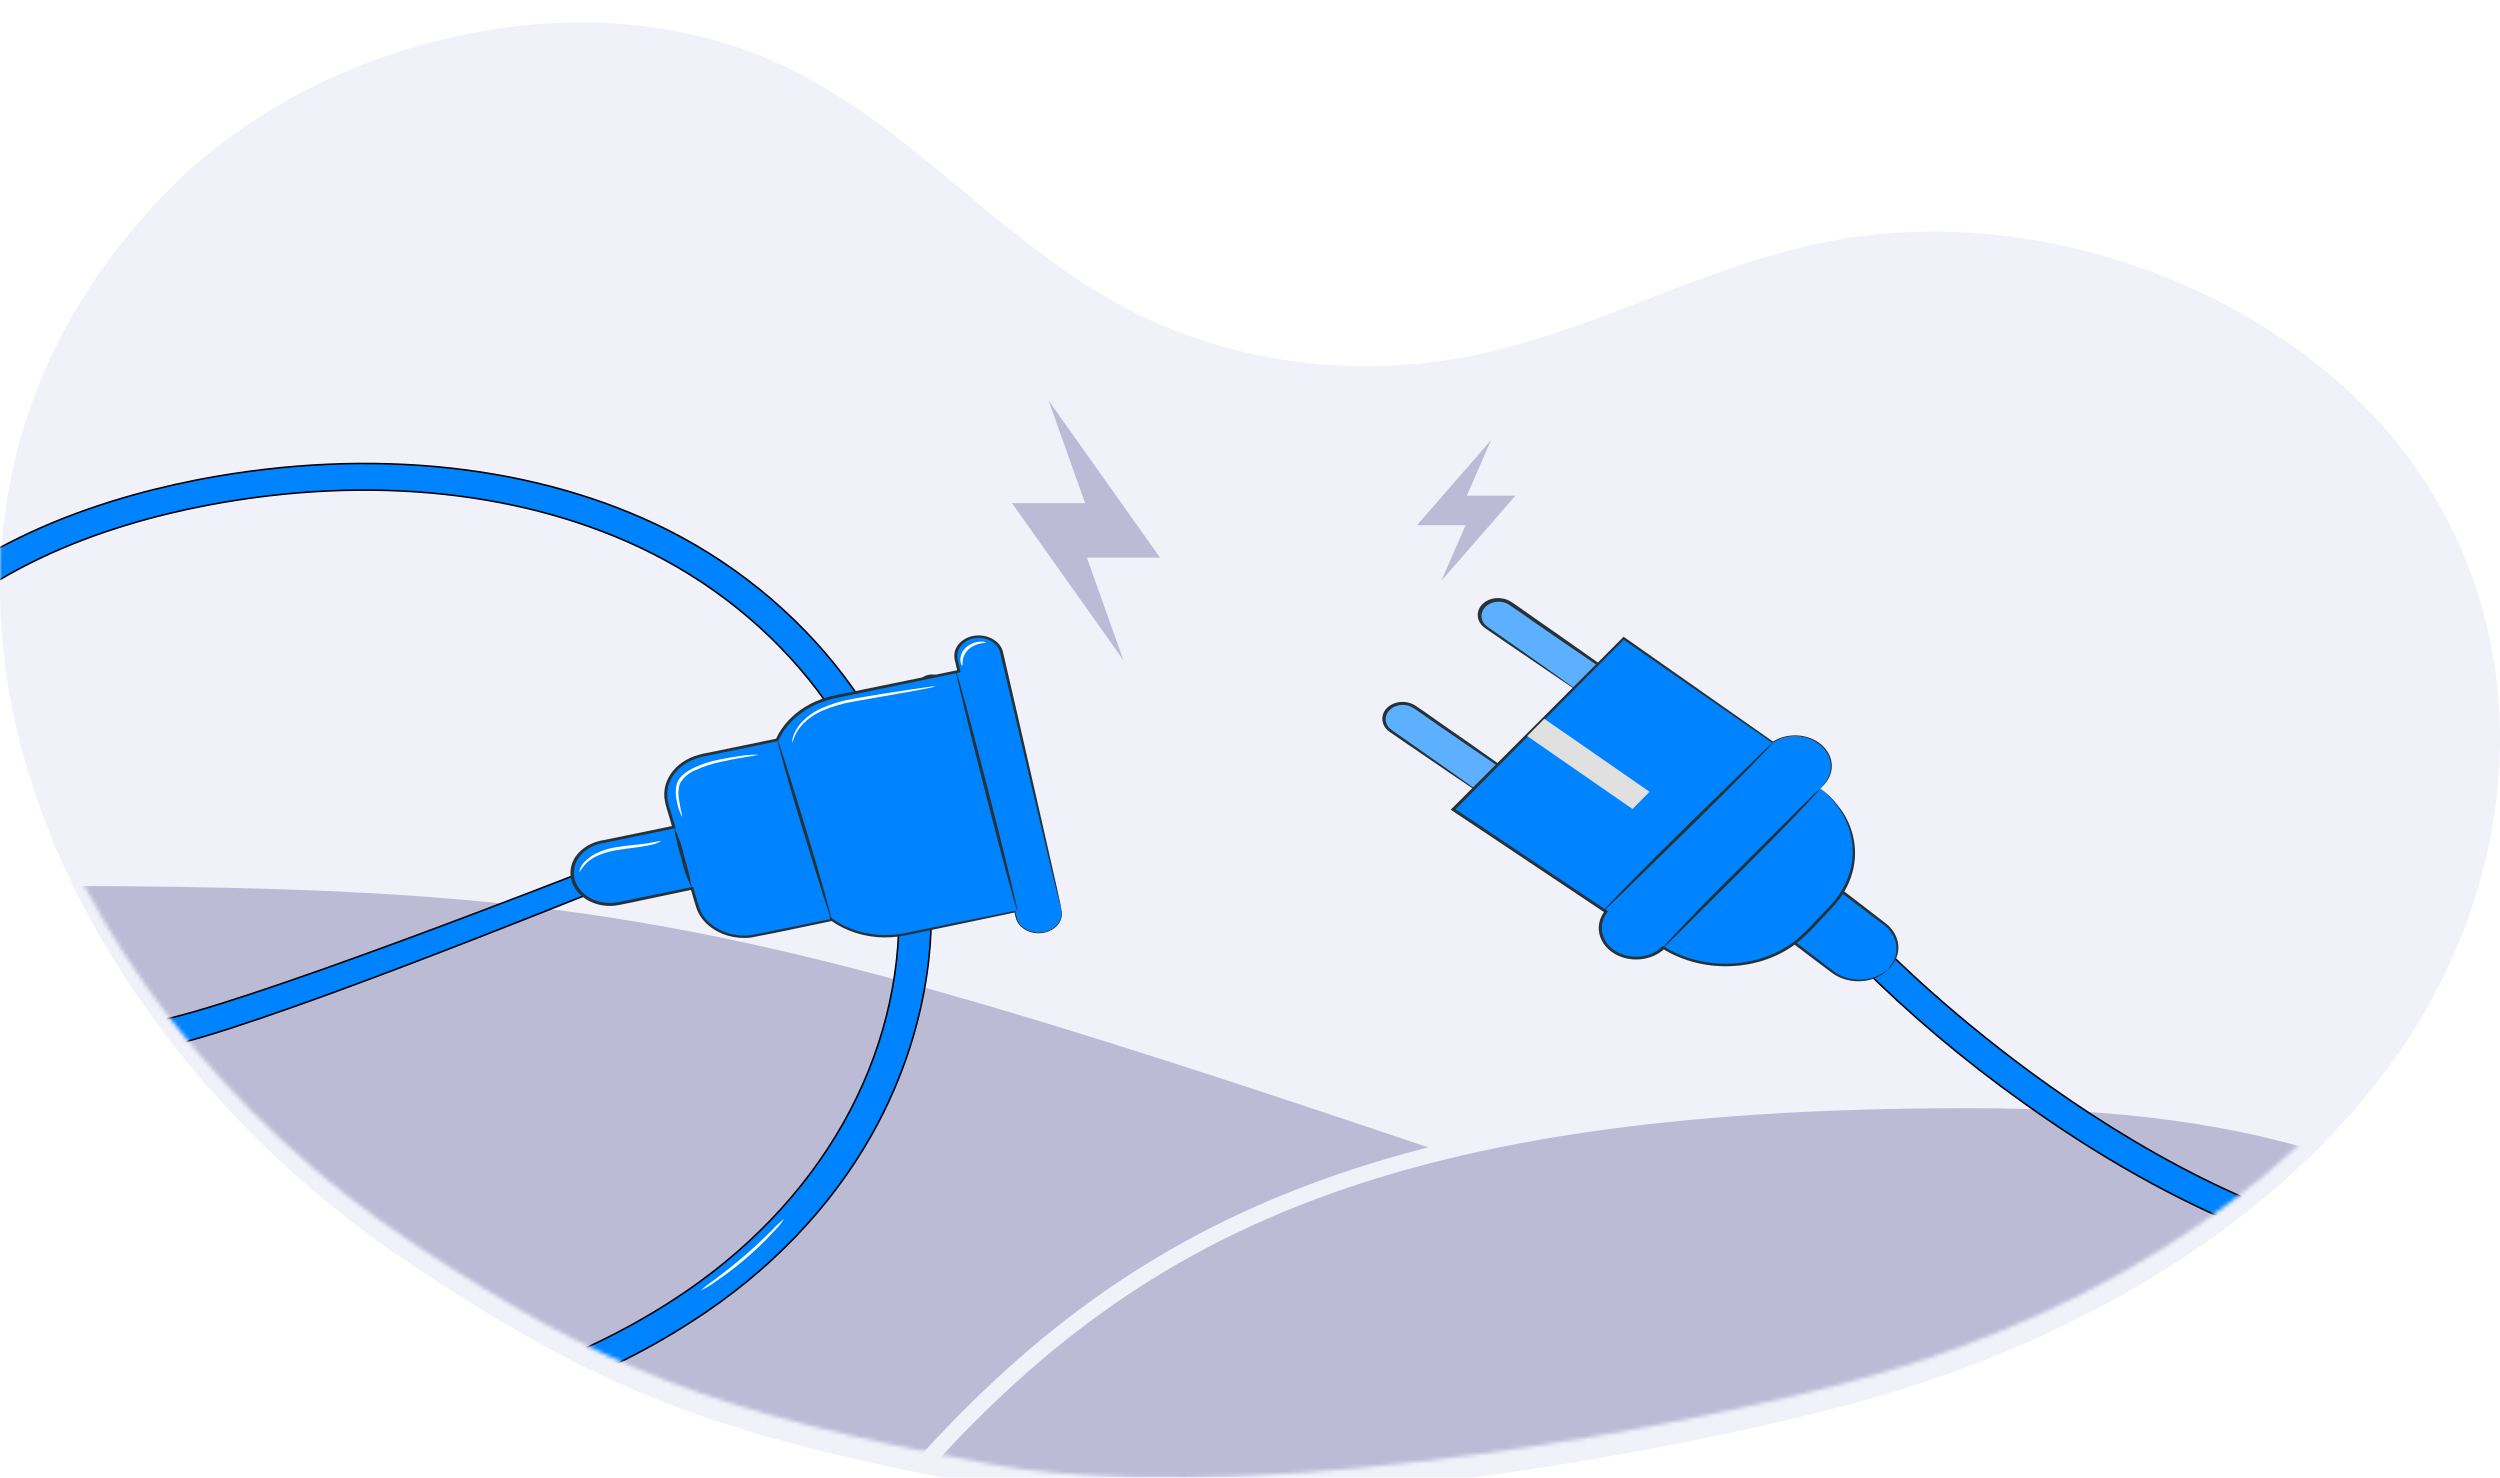 <svg width="626" height="370" viewBox="0 0 626 370" fill="none" xmlns="http://www.w3.org/2000/svg">
<g filter="url(#filter0_i_9033_109349)">
<path d="M606.857 114.332C578.124 70.442 513.901 43.197 455.907 55.215C424.313 61.794 396.664 78.633 364.793 84.169C337.745 88.774 309.623 84.958 285.692 73.437C250.71 56.457 228.38 24.567 192.379 9.172C142.764 -12.073 78.168 5.597 42.614 41.539C-41.586 126.656 9.719 249.21 103.285 311.21C150.751 342.664 178.026 353.557 246.646 366.376C304.936 377.313 404.082 361.39 461.143 346.566C518.205 331.743 570.671 301.224 600.682 257.922C630.693 214.62 635.606 158.217 606.857 114.332Z" fill="#F1F1FA"/>
</g>
<mask id="mask0_9033_109349" style="mask-type:alpha" maskUnits="userSpaceOnUse" x="0" y="0" width="626" height="370">
<path d="M606.857 114.332C578.124 70.442 513.901 43.197 455.907 55.215C424.313 61.794 396.664 78.633 364.793 84.169C337.745 88.774 309.623 84.958 285.692 73.437C250.71 56.457 228.38 24.567 192.379 9.172C142.764 -12.073 78.168 5.597 42.614 41.539C-41.586 126.656 9.719 249.21 103.285 311.21C150.751 342.664 178.026 353.557 246.646 366.376C304.936 377.313 404.082 361.39 461.143 346.566C518.205 331.743 570.671 301.224 600.682 257.922C630.693 214.62 635.606 158.217 606.857 114.332Z" fill="#F1F1FA"/>
</mask>
<g mask="url(#mask0_9033_109349)">
<path d="M447.089 317.789L453.91 320.123L54.271 413.061C-63.665 402.564 -289.089 369.281 -247.292 320.123C-195.045 258.677 -136.383 221.809 1.108 221.809C166.576 221.809 188.638 229.357 447.089 317.789Z" fill="#BBBBD6"/>
<path d="M492.776 275.496C564.604 275.496 622.466 288.837 683.321 353.038L488.786 428.078C360.426 416.683 177.929 428.912 223.42 375.55C280.284 308.847 343.134 275.496 492.776 275.496Z" fill="#BBBBD6" stroke="#F1F1FA" stroke-width="3.986"/>
<path d="M216.359 186.538C216.359 187.128 216.15 187.705 215.758 188.196C215.367 188.686 214.81 189.068 214.159 189.294C213.508 189.519 212.792 189.577 212.101 189.461C211.411 189.345 210.777 189.059 210.28 188.641C209.783 188.223 209.446 187.69 209.31 187.111C209.175 186.532 209.248 185.932 209.52 185.387C209.792 184.843 210.25 184.378 210.837 184.052C211.425 183.726 212.114 183.554 212.818 183.557C213.285 183.557 213.747 183.634 214.177 183.784C214.608 183.934 214.999 184.154 215.328 184.431C215.657 184.708 215.917 185.037 216.094 185.398C216.271 185.76 216.361 186.147 216.359 186.538Z" fill="#263238"/>
<path d="M233.368 174.838C235.333 174.838 236.925 173.503 236.925 171.856C236.925 170.21 235.333 168.875 233.368 168.875C231.403 168.875 229.811 170.21 229.811 171.856C229.811 173.503 231.403 174.838 233.368 174.838Z" fill="#263238"/>
<path d="M185.351 223.286C185.354 223.876 185.149 224.454 184.76 224.946C184.371 225.438 183.817 225.822 183.167 226.05C182.517 226.278 181.801 226.339 181.11 226.225C180.419 226.112 179.783 225.829 179.284 225.413C178.785 224.996 178.445 224.465 178.306 223.887C178.167 223.308 178.237 222.708 178.506 222.162C178.774 221.616 179.23 221.15 179.816 220.822C180.401 220.494 181.089 220.318 181.794 220.318C182.26 220.317 182.722 220.392 183.154 220.54C183.585 220.688 183.978 220.907 184.308 221.182C184.639 221.458 184.901 221.786 185.08 222.147C185.259 222.508 185.351 222.895 185.351 223.286Z" fill="#263238"/>
<path d="M7.827 291.689C4.725 291.733 1.679 292.413 -1.046 293.672L-1.049 293.673C-7.529 296.782 -10.94 303.354 -10.991 312.614V312.615C-10.991 325.856 -6.092 336.104 4.264 343.717L4.348 343.777L4.445 343.745C12.642 341.013 20.349 337.344 27.351 332.845L27.352 332.846C30.523 330.831 33.114 328.24 34.927 325.264C36.74 322.287 37.727 319.003 37.813 315.657V315.652C37.813 307.403 32.252 299.773 22.883 295.2H22.884C18.521 292.988 13.543 291.779 8.449 291.689H7.827ZM225.042 225.32C222.963 190.413 198.65 156.335 163.09 138.479C132.257 122.985 92.758 118.746 51.89 126.522C26.503 131.357 -8.089 142.827 -28.485 170.057C-50.46 199.405 -44.525 235.844 -26.355 252.802C-19.85 258.88 -10.382 260.806 -0.089 260.792C10.207 260.778 21.374 258.821 31.309 257.091L31.308 257.09L37.85 255.961L37.849 255.96C43.207 255.067 52.644 252.266 63.776 248.571C74.914 244.875 87.764 240.28 99.956 235.793C112.148 231.306 123.683 226.927 132.19 223.664C136.444 222.032 139.942 220.679 142.386 219.731C143.608 219.258 144.567 218.885 145.226 218.629C145.554 218.501 145.808 218.403 145.982 218.336C146.012 218.325 146.039 218.313 146.063 218.304L147.779 223.713C147.573 223.79 147.222 223.925 146.746 224.112C146.039 224.39 145.041 224.787 143.788 225.285C141.281 226.282 137.751 227.688 133.486 229.375C124.957 232.749 113.487 237.248 101.376 241.848C89.264 246.448 76.512 251.149 65.416 254.929C54.316 258.71 44.888 261.563 39.419 262.475C38.373 262.644 37.31 262.825 36.232 263.013L32.958 263.592C21.996 265.521 9.682 267.682 -1.905 267.482C-13.492 267.283 -24.321 264.724 -32.337 257.242C-43.959 246.377 -50.431 230.693 -50.549 213.067C-50.678 196.687 -45.395 180.592 -35.28 166.566C-13.75 137.881 22.059 125.576 48.842 120.269L50.11 120.021C93.018 111.861 134.616 116.382 167.227 132.719V132.718C204.939 151.764 230.683 187.973 232.971 224.935L232.972 224.942C233.155 226.818 235.411 253.782 218.193 284.303C207.86 302.584 192.476 318.543 173.312 330.855L173.311 330.856C149.424 346.358 118.87 357.326 82.398 363.618L80.657 363.914C73.928 365.034 67.084 365.597 60.223 365.593C52.904 365.592 45.608 364.929 38.459 363.618C23.603 360.88 11.979 356.859 3.122 351.367L3.047 351.32L2.961 351.346C-7.771 354.484 -19.009 356.239 -30.366 356.553L-31.466 356.579C-69.644 357.44 -104.208 347.445 -146.598 318.706C-148.613 315.095 -150.557 311.285 -152.433 307.278C-111.728 334.749 -67.72 350.704 -31.677 349.943C-22.424 349.739 -13.243 348.517 -4.37 346.307L-3.998 346.214L-4.287 345.962C-14.104 337.384 -19.054 326.18 -18.987 312.56V312.559C-18.987 305.1 -17.075 299.694 -14.382 295.776C-11.856 292.103 -8.636 289.727 -5.637 288.196L-5.04 287.901C3.913 283.596 16.189 284.178 26.971 289.441C38.858 295.252 45.892 305.052 45.843 315.648C45.761 319.998 44.504 324.277 42.162 328.164C39.966 331.808 36.869 335.019 33.08 337.584L32.312 338.089C26.119 342.071 19.406 345.454 12.303 348.172L11.858 348.342L12.29 348.54C32.681 357.915 56.332 361.038 79.171 357.372H79.172C115.119 351.393 145.158 340.704 168.437 325.597L168.436 325.596C186.659 313.86 201.297 298.663 211.14 281.251C220.829 264.111 225.599 245.311 225.071 226.354L225.042 225.452V225.32Z" fill="#0083FF" stroke="black" stroke-width="0.4"/>
<path d="M9.724 355.186C8.589 354.92 7.521 354.484 6.571 353.9C4.173 352.631 1.89 351.214 -0.257 349.661C-2.44 348.151 -4.476 346.498 -6.344 344.716C-7.185 344.016 -7.855 343.186 -8.316 342.271C-8.215 342.271 -7.423 343.119 -5.905 344.391C-4.388 345.663 -2.23 347.358 0.265 349.124C2.761 350.89 5.138 352.416 6.891 353.448C7.883 353.97 8.83 354.551 9.724 355.186Z" fill="#263238"/>
<path d="M18.563 351.061C17.248 351 15.96 350.726 14.769 350.256C11.847 349.247 9.119 347.881 6.676 346.2C4.223 344.539 2.01 342.642 0.084 340.549C-0.777 339.705 -1.472 338.751 -1.973 337.723C-1.871 337.723 -1.028 338.683 0.539 340.195C2.588 342.162 4.845 343.968 7.283 345.593C9.677 347.235 12.298 348.63 15.089 349.747C17.146 350.651 18.596 350.948 18.563 351.061Z" fill="#263238"/>
<path d="M196.362 305.143C195.678 306.242 194.853 307.274 193.9 308.222C189.57 312.966 184.577 317.259 179.03 321.008C177.928 321.832 176.718 322.548 175.422 323.142C176.412 322.259 177.477 321.437 178.608 320.683C180.632 319.172 183.38 317.038 186.28 314.566C189.179 312.094 191.641 309.706 193.394 307.968C194.3 306.967 195.292 306.023 196.362 305.143Z" fill="white"/>
<path d="M265.74 227.83L250.751 163.265C250.416 162.039 249.526 160.97 248.267 160.284C247.009 159.598 245.482 159.349 244.009 159.589C242.536 159.83 241.232 160.54 240.373 161.572C239.513 162.603 239.166 163.874 239.404 165.115L240.096 168.054L209.09 174.44C205.803 175.115 202.763 176.456 200.238 178.346C197.713 180.235 195.78 182.615 194.608 185.276L175.91 189.133C172.799 189.775 170.119 191.425 168.459 193.722C166.799 196.019 166.296 198.774 167.059 201.382L168.745 207.033L150.452 210.819C149.24 211.07 148.098 211.518 147.093 212.138C146.087 212.758 145.237 213.538 144.591 214.434C143.946 215.329 143.517 216.322 143.329 217.357C143.141 218.391 143.198 219.446 143.497 220.462C143.796 221.478 144.331 222.434 145.071 223.277C145.811 224.119 146.742 224.831 147.81 225.373C148.879 225.914 150.064 226.273 151.298 226.431C152.533 226.588 153.792 226.54 155.004 226.29L173.314 222.517L174.612 226.939C175.378 229.547 177.348 231.793 180.089 233.183C182.83 234.574 186.117 234.996 189.229 234.357L208.264 230.429V230.302C210.758 232.089 213.724 233.354 216.917 233.99C220.11 234.626 223.437 234.616 226.625 233.961L254.14 228.31L254.46 229.723C254.795 230.949 255.686 232.017 256.944 232.703C258.202 233.389 259.729 233.638 261.202 233.398C262.676 233.158 263.98 232.447 264.839 231.416C265.698 230.384 266.045 229.114 265.807 227.872L265.74 227.83Z" fill="#0083FF"/>
<path d="M265.742 227.831C265.859 228.185 265.91 228.552 265.893 228.919C265.871 230.013 265.408 231.068 264.578 231.914C263.896 232.597 263.007 233.115 262.005 233.413C261.003 233.711 259.924 233.779 258.88 233.609C257.858 233.427 256.913 233.021 256.14 232.433C255.366 231.845 254.794 231.095 254.479 230.261C254.26 229.639 254.159 229.003 253.99 228.353L254.209 228.467L233.978 232.705L227.925 233.976C225.782 234.492 223.562 234.749 221.333 234.739C216.452 234.661 211.755 233.163 208.047 230.501L208.553 230.233V230.346L208.637 230.614H208.317C201.893 231.928 195.166 233.44 187.933 234.782C186.004 234.989 184.044 234.816 182.209 234.276C180.374 233.737 178.714 232.845 177.362 231.674C175.96 230.465 174.935 228.985 174.378 227.365C173.855 225.754 173.417 224.143 172.928 222.519L173.383 222.759L157.94 226.022C156.608 226.263 155.343 226.602 153.91 226.785C152.084 226.972 150.232 226.727 148.563 226.079C146.893 225.431 145.473 224.405 144.462 223.117C143.451 221.83 142.889 220.331 142.84 218.79C142.79 217.249 143.255 215.727 144.182 214.395C144.963 213.316 146.014 212.393 147.263 211.688C148.512 210.983 149.929 210.513 151.415 210.312L168.646 206.766L168.342 207.176C168.005 206.003 167.651 204.788 167.28 203.559C166.843 202.297 166.533 201.007 166.353 199.702C166.122 197.009 167.143 194.347 169.202 192.271C170.209 191.251 171.439 190.402 172.827 189.77C174.21 189.175 175.685 188.747 177.211 188.498L194.509 184.938L194.239 185.15C195.889 181.453 198.954 178.318 202.956 176.235C204.907 175.239 207.036 174.509 209.261 174.074L215.668 172.746L240.013 167.758L239.744 168.112C239.558 167.349 239.39 166.572 239.204 165.809C238.964 165.03 238.901 164.22 239.019 163.421C239.17 162.631 239.54 161.882 240.099 161.233C240.657 160.584 241.39 160.054 242.237 159.684C243.084 159.315 244.022 159.117 244.977 159.106C245.932 159.095 246.876 159.271 247.735 159.621C248.576 159.943 249.317 160.422 249.902 161.023C250.487 161.623 250.899 162.327 251.107 163.082L254.8 179.061C257.093 189.092 259.099 197.851 260.751 205.099C262.403 212.346 263.668 217.998 264.561 221.911C264.983 223.833 265.303 225.316 265.522 226.347C265.624 226.842 265.708 227.209 265.758 227.492C265.774 227.623 265.774 227.756 265.758 227.887C265.702 227.764 265.662 227.636 265.64 227.506C265.64 227.223 265.472 226.856 265.354 226.376L264.258 221.939C263.331 218.04 261.982 212.361 260.262 205.169C258.542 197.978 256.502 189.177 254.142 179.16C252.962 174.149 251.709 168.832 250.382 163.209C250.197 162.544 249.833 161.922 249.319 161.391C248.805 160.86 248.154 160.433 247.415 160.144C246.653 159.84 245.817 159.69 244.974 159.706C244.131 159.722 243.304 159.904 242.56 160.237C241.815 160.569 241.174 161.043 240.688 161.621C240.202 162.198 239.884 162.863 239.761 163.562C239.641 164.295 239.699 165.039 239.929 165.752C240.115 166.515 240.3 167.278 240.469 168.055V168.338L240.131 168.408L215.803 173.452C211.605 174.427 207.086 174.865 203.326 176.857C199.46 178.86 196.496 181.881 194.897 185.447L194.812 185.616H194.61L177.312 189.191C175.857 189.422 174.449 189.826 173.13 190.392C171.843 190.986 170.699 191.776 169.758 192.723C167.831 194.658 166.875 197.145 167.095 199.66C167.268 200.927 167.573 202.18 168.005 203.403C168.359 204.647 168.73 205.862 169.067 207.034L169.168 207.359L168.764 207.444L151.634 210.99C150.248 211.159 148.924 211.584 147.758 212.234C146.592 212.884 145.612 213.742 144.89 214.748C144.058 215.968 143.645 217.357 143.699 218.761C143.753 220.165 144.272 221.529 145.196 222.701C146.121 223.873 147.416 224.806 148.937 225.398C150.457 225.989 152.144 226.215 153.809 226.051C155.09 225.909 156.439 225.556 157.754 225.302L173.181 222.137L173.552 222.067L173.636 222.363C174.125 223.988 174.564 225.627 175.069 227.195C175.591 228.718 176.552 230.111 177.868 231.25C179.139 232.355 180.699 233.197 182.426 233.71C184.152 234.222 185.998 234.391 187.815 234.202C194.913 232.874 201.758 231.377 208.148 230.091L207.929 230.416V230.303L207.693 229.498L208.435 230.035C212.034 232.619 216.594 234.073 221.333 234.146C223.511 234.162 225.68 233.914 227.773 233.411L233.826 232.182L254.058 228.071H254.243V228.226C254.412 228.876 254.513 229.54 254.715 230.119C254.918 230.69 255.25 231.223 255.693 231.688C256.516 232.527 257.649 233.113 258.913 233.355C259.722 233.494 260.557 233.485 261.361 233.329C262.165 233.172 262.919 232.871 263.571 232.447C264.223 232.023 264.758 231.485 265.139 230.871C265.519 230.257 265.736 229.581 265.775 228.89C265.785 228.537 265.774 228.183 265.742 227.831Z" fill="#263238"/>
<path d="M254.744 228.174C254.525 228.174 250.917 214.808 246.685 198.25C242.453 181.692 239.182 168.214 239.418 168.172C239.654 168.13 243.245 181.523 247.494 198.095C251.743 214.667 254.98 228.131 254.744 228.174Z" fill="#263238"/>
<path d="M208.204 230.26C207.985 230.26 204.832 220.243 201.022 207.796C197.212 195.349 194.43 185.191 194.649 185.191C194.868 185.191 198.021 195.208 201.831 207.683C205.641 220.158 208.423 230.26 208.204 230.26Z" fill="#263238"/>
<path d="M173.277 222.523C172.041 220.074 171.141 217.515 170.597 214.894C169.79 212.329 169.17 209.724 168.742 207.096C169.97 209.551 170.864 212.115 171.406 214.739C172.214 217.3 172.839 219.9 173.277 222.523Z" fill="#263238"/>
<path d="M189.912 188.994C189.912 189.092 188.108 189.318 185.208 189.827C183.758 190.081 182.038 190.406 180.15 190.844C178.119 191.281 176.16 191.927 174.317 192.766C172.445 193.478 170.968 194.761 170.186 196.354C169.807 197.746 169.773 199.189 170.085 200.593C170.456 203.037 170.945 204.534 170.827 204.563C170.141 203.329 169.692 202.014 169.495 200.663C169.111 199.192 169.111 197.67 169.495 196.199C169.795 195.309 170.378 194.503 171.181 193.868C172.005 193.205 172.929 192.635 173.929 192.172C175.826 191.296 177.856 190.64 179.965 190.223C181.887 189.813 183.64 189.544 185.023 189.347C186.627 189.048 188.271 188.929 189.912 188.994Z" fill="white"/>
<path d="M234.242 171.856C233.736 172.06 233.196 172.199 232.64 172.265C231.612 172.477 230.094 172.774 228.223 173.113L213.622 175.685C210.977 176.146 208.415 176.897 206.002 177.917C204.047 178.769 202.324 179.953 200.944 181.393C199.71 182.754 198.852 184.327 198.432 185.999C198.344 185.527 198.385 185.044 198.55 184.586C198.921 183.324 199.592 182.137 200.522 181.096C201.893 179.555 203.648 178.282 205.665 177.366C208.118 176.271 210.747 175.476 213.471 175.006C219.203 173.975 224.379 173.212 228.156 172.633C230.027 172.35 231.528 172.138 232.623 171.997C233.155 171.9 233.698 171.853 234.242 171.856Z" fill="white"/>
<path d="M165.537 210.614C164.559 211.17 163.449 211.542 162.283 211.702C160.176 212.182 157.225 212.38 154.039 212.945C152.567 213.196 151.143 213.614 149.807 214.189C148.728 214.659 147.753 215.28 146.924 216.026C146.208 216.767 145.591 217.573 145.086 218.428C145.16 217.417 145.648 216.459 146.468 215.715C147.287 214.864 148.295 214.154 149.436 213.624C150.812 212.963 152.302 212.486 153.853 212.211C157.107 211.631 160.074 211.518 162.148 211.165C164.222 210.812 165.486 210.487 165.537 210.614Z" fill="white"/>
<path d="M246.877 160.865C246.877 160.978 246.253 160.964 245.36 161.162C244.221 161.421 243.196 161.951 242.409 162.688C241.651 163.454 241.187 164.395 241.077 165.386C240.976 166.149 241.077 166.658 240.959 166.672C240.841 166.686 240.538 166.234 240.487 165.372C240.43 164.229 240.887 163.11 241.769 162.236C242.665 161.376 243.907 160.823 245.259 160.681C246.287 160.582 246.894 160.78 246.877 160.865Z" fill="white"/>
<path d="M471.691 237.178C473.231 238.755 489.277 255.009 513.625 272.223C538.984 290.152 573.369 309.137 609.758 313.649C629.001 316.04 642.431 314.422 652.733 310.956C663.034 307.491 670.193 302.182 676.886 297.224C682.892 292.77 688.7 288.465 695.95 286.189C703.192 283.917 711.892 283.666 723.679 287.364C734.064 290.633 738.902 296.038 741.018 302.273C743.141 308.531 742.533 315.65 741.95 322.377C741.277 330.225 740.64 337.607 743.404 343.826C746.179 350.068 752.354 355.096 765.182 358.318C772.441 360.14 780.259 359.091 788.245 356.15C796.231 353.21 804.397 348.374 812.359 342.604C828.284 331.064 843.427 315.766 854.729 304.353C862.766 296.258 868.335 290.403 872.781 287.33L878.805 291.357C877.37 292.791 874.81 295.186 871.702 298.124C868.469 301.181 864.648 304.824 860.903 308.577V308.578C849.386 320.228 835.2 334.557 819.96 345.975C804.715 357.396 788.447 365.878 772.767 365.878C769.624 365.886 766.497 365.532 763.472 364.828L762.868 364.684C746.891 360.674 739.367 353.852 735.979 346.132C732.582 338.393 733.32 329.711 733.97 321.917C734.593 314.672 734.924 308.718 733.291 304.014C731.648 299.282 728.031 295.84 720.848 293.58C711.371 290.605 704.66 290.555 698.832 292.361C693.015 294.164 688.098 297.811 682.212 302.172C675.198 307.371 667.355 313.189 655.986 317.056C644.619 320.922 629.711 322.843 608.576 320.218C586.691 317.495 551.317 307.801 507.997 277.05L506.552 276.025C491.725 265.459 477.989 253.861 465.489 241.357L471.691 237.178Z" fill="#0083FF" stroke="black" stroke-width="0.4"/>
<path d="M653.914 310.458C653.914 310.458 653.576 310.727 652.902 311.08C651.957 311.605 650.971 312.077 649.952 312.493C646.581 313.875 643.019 314.9 639.347 315.545C635.677 316.178 631.927 316.42 628.186 316.266C627.056 316.216 625.931 316.117 624.814 315.969C624.397 315.939 623.988 315.858 623.6 315.729C623.6 315.616 625.387 315.729 628.219 315.729C635.617 315.76 642.941 314.489 649.716 311.998C652.295 311.009 653.846 310.289 653.914 310.458Z" fill="white"/>
<path d="M472.608 242.882C470.88 244.476 468.467 245.429 465.899 245.532C463.332 245.636 460.821 244.88 458.918 243.433L444.115 232.13L457.165 220.107L471.951 231.41C473.853 232.858 474.99 234.881 475.114 237.032C475.237 239.183 474.336 241.287 472.608 242.882Z" fill="#0083FF"/>
<path d="M472.602 242.883C473.099 242.274 473.555 241.642 473.968 240.99C475.009 239.146 475.172 237.039 474.423 235.099C473.916 233.756 472.991 232.552 471.742 231.609L467.275 228.261C464.122 225.859 460.615 223.217 456.889 220.406H457.462L450.937 226.424L444.413 232.428V231.948L454.731 239.817L459.148 243.222C460.383 244.171 461.895 244.829 463.532 245.13C465.912 245.566 468.401 245.228 470.495 244.183C471.233 243.775 471.943 243.332 472.619 242.855C472.079 243.461 471.41 243.978 470.647 244.381C468.52 245.555 465.926 245.976 463.431 245.553C461.683 245.267 460.058 244.594 458.727 243.604C457.327 242.558 455.844 241.428 454.259 240.255L443.856 232.386L443.553 232.16L443.839 231.906L450.347 225.887L456.872 219.897L457.142 219.643L457.445 219.869L467.764 227.794L472.181 231.199C473.49 232.214 474.446 233.508 474.946 234.943C475.679 236.981 475.424 239.179 474.238 241.061C473.839 241.751 473.284 242.37 472.602 242.883Z" fill="#263238"/>
<path d="M397.814 175.014L372.288 157.325C371.812 156.995 371.418 156.59 371.128 156.132C370.839 155.674 370.661 155.173 370.603 154.658C370.545 154.142 370.609 153.622 370.791 153.127C370.973 152.632 371.27 152.172 371.664 151.773C372.058 151.374 372.542 151.044 373.088 150.802C373.634 150.559 374.232 150.41 374.848 150.361C375.463 150.313 376.084 150.366 376.674 150.519C377.265 150.671 377.814 150.92 378.29 151.25L403.799 168.939L397.814 175.014Z" fill="#0083FF"/>
<path d="M373.798 200.852L348.306 183.163C347.828 182.834 347.433 182.429 347.142 181.972C346.851 181.515 346.671 181.014 346.612 180.498C346.552 179.983 346.615 179.462 346.795 178.967C346.976 178.471 347.272 178.011 347.665 177.611C348.058 177.21 348.541 176.879 349.087 176.635C349.634 176.392 350.232 176.242 350.848 176.193C351.464 176.144 352.085 176.199 352.676 176.352C353.267 176.506 353.816 176.756 354.291 177.088L379.817 194.762L373.798 200.852Z" fill="#0083FF"/>
<g opacity="0.6">
<path opacity="0.6" d="M397.812 175.016L372.286 157.327C371.81 156.997 371.416 156.592 371.127 156.134C370.837 155.676 370.659 155.175 370.601 154.66C370.543 154.144 370.607 153.624 370.789 153.129C370.971 152.634 371.268 152.174 371.662 151.775C372.056 151.376 372.54 151.046 373.086 150.804C373.632 150.561 374.23 150.412 374.846 150.363C375.461 150.315 376.082 150.368 376.672 150.521C377.263 150.673 377.812 150.922 378.288 151.252L403.797 168.941L397.812 175.016Z" fill="white"/>
</g>
<g opacity="0.6">
<path opacity="0.6" d="M373.8 200.853L348.308 183.165C347.83 182.836 347.435 182.431 347.144 181.974C346.853 181.517 346.673 181.016 346.614 180.5C346.554 179.985 346.616 179.464 346.797 178.969C346.978 178.473 347.273 178.013 347.667 177.613C348.059 177.212 348.543 176.881 349.089 176.637C349.636 176.394 350.234 176.244 350.85 176.195C351.466 176.146 352.087 176.201 352.678 176.354C353.269 176.508 353.818 176.758 354.293 177.09L379.819 194.764L373.8 200.853Z" fill="white"/>
</g>
<path d="M397.811 175.012C397.928 174.849 398.057 174.694 398.199 174.546L399.345 173.302L403.611 168.796V169.092L391.623 160.926L384.121 155.755L380.091 152.93L378.017 151.517C377.385 151.061 376.604 150.776 375.775 150.698C375.075 150.622 374.363 150.694 373.704 150.906C373.045 151.118 372.459 151.464 371.998 151.913C371.553 152.351 371.238 152.871 371.08 153.431C370.921 153.991 370.924 154.575 371.088 155.134C371.25 155.66 371.562 156.145 371.998 156.547C372.474 156.965 372.987 157.352 373.533 157.705L376.702 159.909L387.628 167.609L395.029 172.893L397.052 174.306C397.31 174.479 397.552 174.668 397.777 174.871C397.525 174.749 397.288 174.607 397.069 174.447L395.046 173.034C393.174 171.777 390.612 170.067 387.51 167.962L376.281 160.319L373.044 158.101C372.453 157.72 371.89 157.309 371.358 156.872C370.644 156.225 370.189 155.408 370.055 154.535C369.921 153.661 370.115 152.775 370.61 151.998C371.105 151.221 371.876 150.593 372.817 150.2C373.758 149.808 374.821 149.67 375.859 149.808C376.845 149.914 377.774 150.252 378.54 150.782L380.597 152.195L384.61 155.021L392.079 160.234L403.88 168.555L404.083 168.697L403.914 168.852L399.345 173.317L398.131 174.447C398.053 174.646 397.945 174.836 397.811 175.012Z" fill="#263238"/>
<path d="M373.806 200.851C373.921 200.684 374.056 200.528 374.211 200.385C374.514 200.046 374.885 199.636 375.357 199.142L379.623 194.635V194.932L367.635 186.752L360.133 181.595L356.103 178.769L354.03 177.357C353.384 176.91 352.601 176.625 351.77 176.537C351.069 176.467 350.358 176.543 349.699 176.757C349.041 176.972 348.455 177.318 347.994 177.766C347.546 178.203 347.231 178.724 347.076 179.285C346.92 179.846 346.928 180.43 347.1 180.987C347.259 181.511 347.566 181.996 347.994 182.4C348.476 182.814 348.994 183.196 349.545 183.545L352.698 185.763L363.64 193.462L371.041 198.746L373.064 200.159C373.325 200.325 373.562 200.515 373.772 200.724C373.772 200.724 373.536 200.597 373.081 200.3L371.041 198.958L363.505 193.886L352.293 186.243L349.056 184.011C348.457 183.638 347.893 183.227 347.37 182.782C346.845 182.28 346.474 181.679 346.291 181.03C346.086 180.367 346.075 179.673 346.26 179.006C346.445 178.339 346.82 177.72 347.353 177.201C347.91 176.677 348.611 176.275 349.396 176.029C350.18 175.782 351.024 175.7 351.855 175.788C352.84 175.895 353.769 176.233 354.535 176.763C355.227 177.258 355.918 177.724 356.609 178.176L360.622 181.002L368.091 186.201L379.893 194.536L380.078 194.677L379.926 194.833C378.004 196.684 376.47 198.181 375.34 199.283L374.143 200.428C373.975 200.738 373.806 200.866 373.806 200.851Z" fill="#263238"/>
<path d="M455.816 197.434L456.491 196.756C457.916 195.318 458.655 193.488 458.564 191.62C458.474 189.752 457.561 187.979 456.002 186.642C454.442 185.306 452.347 184.501 450.12 184.383C447.894 184.265 445.695 184.843 443.947 186.004L406.585 159.924L363.846 202.774L402.084 228.204C400.898 229.757 400.431 231.619 400.769 233.441C401.108 235.262 402.229 236.917 403.922 238.094C405.734 239.35 408.062 239.962 410.406 239.798C412.751 239.635 414.925 238.708 416.465 237.218C421.862 240.63 428.634 242.145 435.343 241.441C442.051 240.736 448.168 237.868 452.394 233.446L458.531 227.032C462.627 222.725 464.624 217.277 464.121 211.785C463.617 206.294 460.65 201.166 455.816 197.434Z" fill="#0083FF"/>
<path d="M455.815 197.436L456.135 197.676L457.028 198.397C457.523 198.779 457.98 199.195 458.394 199.64L459.22 200.488L460.063 201.519C461.553 203.32 462.691 205.309 463.435 207.41C464.557 210.582 464.802 213.927 464.151 217.19C463.499 220.454 461.969 223.55 459.675 226.243C458.31 227.868 456.725 229.408 455.174 231.089C453.61 232.864 451.879 234.532 449.998 236.076C445.723 239.427 440.22 241.469 434.386 241.869C427.926 242.339 421.487 240.8 416.295 237.545H416.818C415.24 239.052 413.043 240.006 410.664 240.216C409.428 240.325 408.178 240.226 406.988 239.925C405.798 239.624 404.692 239.127 403.734 238.464C401.966 237.232 400.795 235.501 400.441 233.597C400.087 231.693 400.575 229.746 401.812 228.122L401.897 228.56L372.24 208.738L363.591 202.974L363.254 202.762L363.524 202.48C379.102 186.939 393.652 172.331 406.314 159.672L406.55 159.432L406.82 159.629L444.097 185.78H443.81C445.173 184.882 446.812 184.324 448.536 184.173C450.261 184.022 452.002 184.283 453.557 184.926C455.112 185.568 456.419 186.567 457.326 187.806C458.232 189.044 458.702 190.473 458.681 191.926C458.649 193.45 458.06 194.929 456.995 196.164C456.724 196.476 456.432 196.773 456.118 197.054L455.798 197.351C455.798 197.351 456.202 196.927 456.894 196.108C457.887 194.851 458.415 193.377 458.411 191.87C458.406 190.681 458.062 189.511 457.408 188.457C456.754 187.403 455.809 186.495 454.651 185.809C453.185 184.903 451.415 184.409 449.593 184.396C447.57 184.376 445.599 184.939 444.013 185.992L443.861 186.091L443.709 185.992L406.28 159.997H406.786L364.164 202.946V202.451L372.797 208.216L402.386 227.995L402.672 228.178L402.47 228.433C401.326 229.914 400.866 231.694 401.176 233.44C401.486 235.185 402.546 236.775 404.156 237.913C405.893 239.116 408.123 239.703 410.369 239.547C412.615 239.391 414.7 238.506 416.177 237.079L416.413 236.867L416.683 237.037C421.495 240.047 427.413 241.549 433.41 241.283C439.406 241.018 445.103 239 449.509 235.582C451.343 234.054 453.034 232.41 454.567 230.665C456.135 228.998 457.753 227.444 459.102 225.861C462.116 222.33 463.795 218.122 463.922 213.781C464.048 209.441 462.616 205.169 459.81 201.519C459.524 201.152 459.254 200.798 458.984 200.473L458.175 199.626C457.771 199.169 457.332 198.735 456.86 198.326L456 197.577C455.865 197.483 455.803 197.436 455.815 197.436Z" fill="#263238"/>
<path d="M413.043 198.255L386.68 179.986L382.414 184.309L408.777 202.578L413.043 198.255Z" fill="#E0E0E0"/>
<path d="M455.814 197.434C455.399 198.022 454.926 198.58 454.398 199.101C453.454 200.16 452.054 201.658 450.301 203.495C446.811 207.182 441.871 212.197 436.358 217.693C430.845 223.189 425.939 228.063 422.212 231.751L417.93 235.989C417.424 236.53 416.859 237.031 416.244 237.486C416.659 236.898 417.133 236.34 417.66 235.819C418.605 234.76 420.004 233.262 421.757 231.426C425.247 227.738 430.187 222.723 435.7 217.298L449.846 203.17L454.145 198.931C454.644 198.389 455.203 197.887 455.814 197.434Z" fill="#263238"/>
<path d="M443.932 185.949C443.491 186.571 442.983 187.157 442.415 187.701C441.386 188.803 439.869 190.385 437.997 192.321C434.221 196.192 428.927 201.476 423.026 207.268C417.125 213.061 411.831 218.203 407.852 222.089C405.964 223.897 404.48 225.409 403.232 226.553C402.689 227.12 402.092 227.65 401.445 228.135C401.905 227.521 402.417 226.935 402.98 226.384C404.008 225.282 405.509 223.699 407.397 221.764C411.173 217.893 416.467 212.609 422.368 206.816L437.542 192.01L442.162 187.532C442.703 186.967 443.295 186.438 443.932 185.949Z" fill="#263238"/>
<path d="M379.467 124.111H367.292L373.362 110.199L354.816 131.505H366.991L360.921 145.418L379.467 124.111Z" fill="#BBBBD6"/>
<path d="M290.478 139.625H272.159L281.293 165.297L253.387 125.98H271.706L262.572 100.308L290.478 139.625Z" fill="#BBBBD6"/>
</g>
<defs>
<filter id="filter0_i_9033_109349" x="0" y="0" width="626" height="375.626" filterUnits="userSpaceOnUse" color-interpolation-filters="sRGB">
<feFlood flood-opacity="0" result="BackgroundImageFix"/>
<feBlend mode="normal" in="SourceGraphic" in2="BackgroundImageFix" result="shape"/>
<feColorMatrix in="SourceAlpha" type="matrix" values="0 0 0 0 0 0 0 0 0 0 0 0 0 0 0 0 0 0 127 0" result="hardAlpha"/>
<feOffset dy="5.626"/>
<feGaussianBlur stdDeviation="7.501"/>
<feComposite in2="hardAlpha" operator="arithmetic" k2="-1" k3="1"/>
<feColorMatrix type="matrix" values="0 0 0 0 0 0 0 0 0 0 0 0 0 0 0 0 0 0 0.25 0"/>
<feBlend mode="normal" in2="shape" result="effect1_innerShadow_9033_109349"/>
</filter>
</defs>
</svg>
